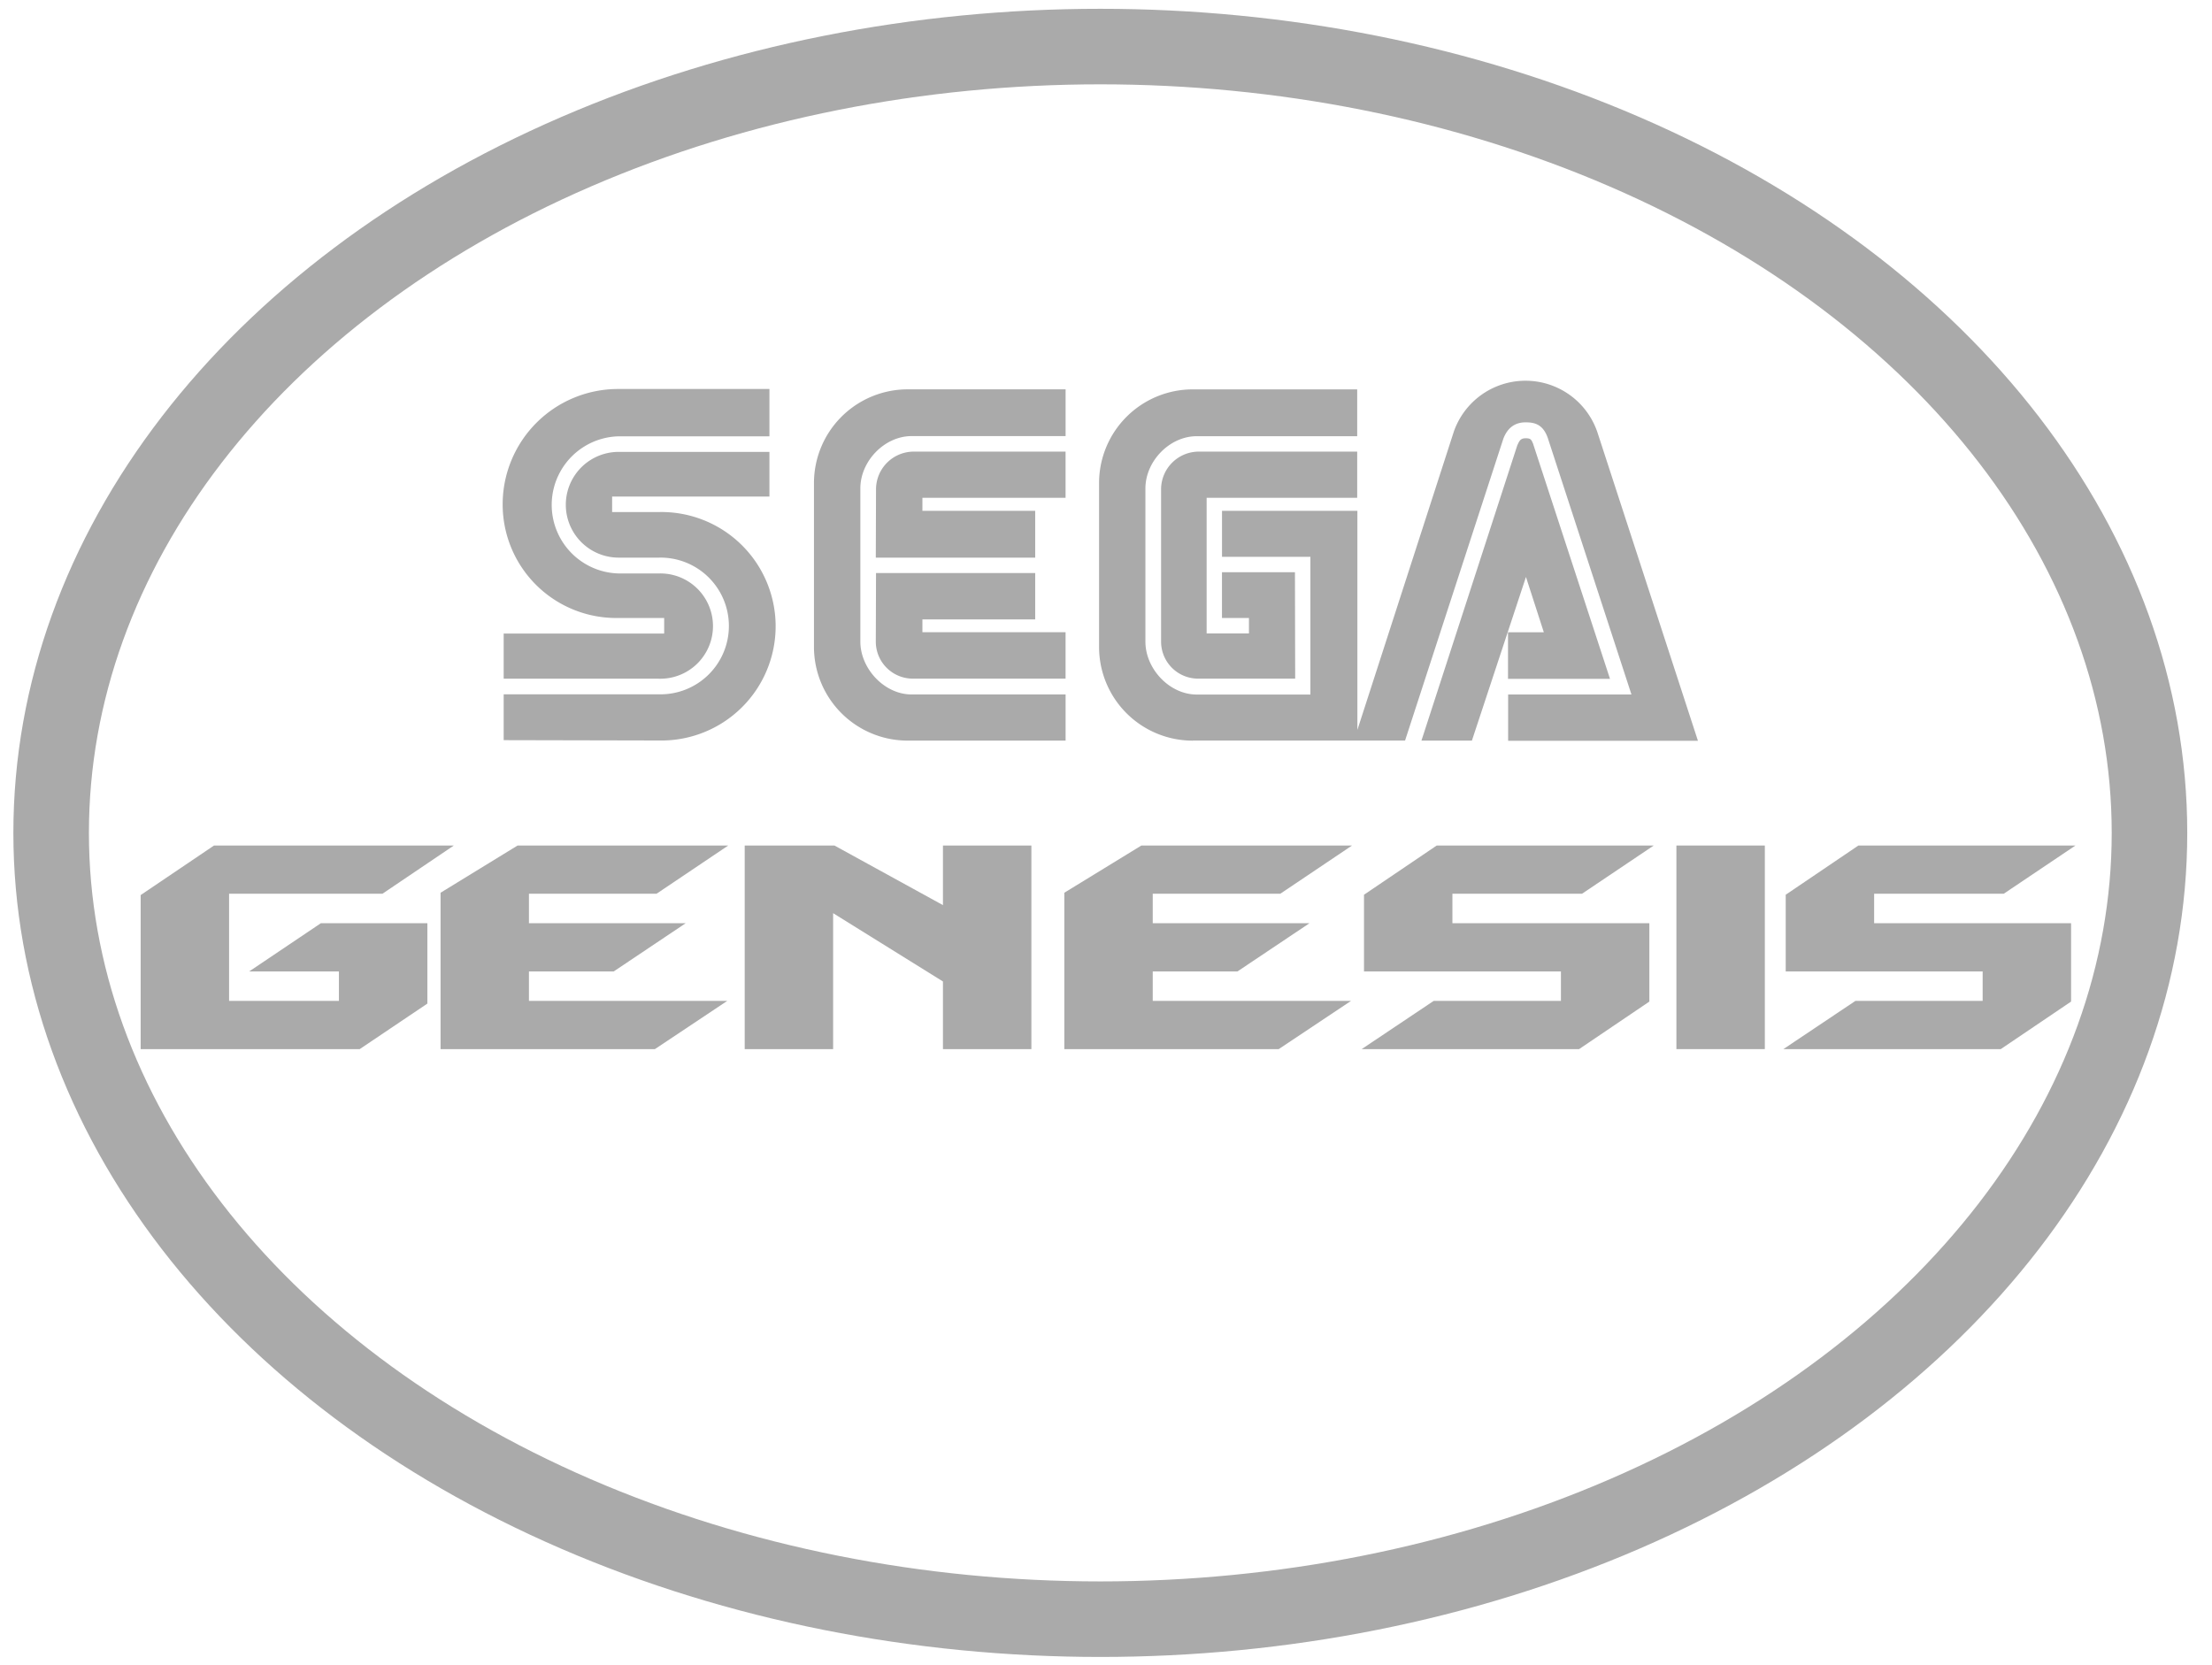 <svg xmlns="http://www.w3.org/2000/svg" viewBox="0 0 585.63 440.86"><defs><style>.cls-1{fill:#aaa;fill-rule:evenodd;}.cls-2{fill:none;stroke:#aaa;stroke-miterlimit:10;stroke-width:20px;}</style></defs><title>logos</title><g id="sgenesis"><g id="genesis"><polygon id="polygon15" class="cls-1" points="384.53 244.45 436.67 244.45 436.67 265.2 418.06 277.79 360.5 277.79 379.57 265.02 413.26 265.02 413.26 257.22 361.12 257.22 361.12 236.91 380.37 223.88 380.37 223.88 437.83 223.88 418.85 236.64 384.53 236.64 384.53 244.45"/><polygon id="polygon17" class="cls-1" points="443.83 223.88 443.83 223.88 467.24 223.88 467.24 277.79 443.83 277.79 443.83 223.88"/><polygon id="polygon19" class="cls-1" points="496.18 244.45 548.32 244.45 548.32 265.2 529.7 277.79 472.15 277.79 491.22 265.02 524.91 265.02 524.91 257.22 472.77 257.22 472.77 236.91 492.01 223.88 492.01 223.88 549.48 223.88 530.5 236.64 496.18 236.64 496.18 244.45"/><polygon id="polygon21" class="cls-1" points="305.19 265.02 305.19 257.22 327.62 257.22 346.69 244.45 305.19 244.45 305.19 236.64 338.97 236.64 357.95 223.88 302.18 223.88 281.78 236.38 281.78 236.38 281.78 277.79 338.54 277.79 357.69 265.02 305.19 265.02"/><polygon id="polygon23" class="cls-1" points="140.04 265.02 140.04 257.22 162.48 257.22 181.54 244.45 140.04 244.45 140.04 236.64 173.83 236.64 192.8 223.88 137.03 223.88 116.64 236.38 116.64 236.38 116.64 277.79 173.38 277.79 192.54 265.02 140.04 265.02"/><polygon id="polygon25" class="cls-1" points="249.65 259.88 220.57 241.79 220.57 277.79 197.16 277.79 197.16 223.88 220.92 223.88 249.65 239.66 249.65 223.88 249.65 223.88 273.06 223.88 273.06 277.79 249.65 277.79 249.65 259.88"/><polygon id="polygon27" class="cls-1" points="60.65 236.64 60.65 265.02 89.73 265.02 89.73 257.22 65.97 257.22 84.95 244.45 113.15 244.45 113.15 265.73 95.23 277.79 37.24 277.79 37.24 237 37.24 237 56.66 223.88 120.15 223.88 101.26 236.64 60.65 236.64"/></g><g id="sega-2" data-name="sega"><path id="path33" class="cls-1" d="M203.69,103H163.64a30.55,30.55,0,0,0-30.56,30.54,30.07,30.07,0,0,0,30.56,30.09h12.2v4.13H133.35v11.95h41.1a13.94,13.94,0,1,0,0-27.87l-10.65,0a18.16,18.16,0,0,1,0-36.31h39.91l0-12.49Z"/><path id="path35" class="cls-1" d="M203.69,131.48H162.06v4.1l12.49,0a30.25,30.25,0,1,1,0,60.49l-41.2-.09V183.84h41.1a18.1,18.1,0,1,0,0-36.19l-10.65,0a14,14,0,0,1,0-28h39.91l0,11.86Z"/><path id="path39" class="cls-1" d="M315.78,196.11a24.8,24.8,0,0,1-24.8-24.8V127.9a24.81,24.81,0,0,1,24.8-24.8h43.54v12.4H316.83c-7.2,0-13.58,6.64-13.58,13.83V169.9c0,7.19,6.37,14,13.58,14h30.1V147.44h-23.4V135.26h35.84v58l25.54-79a20.1,20.1,0,0,1,38.11.52l26.51,81.36H399.28V183.89h32.65L409.79,116c-1.29-3.73-3.6-4.17-5.91-4.17s-4.63,1-5.89,4.4l-26,79.86H315.78Z"/><path id="path13" class="cls-1" d="M231.93,129.35a10,10,0,0,1,9.82-9.77h40.36v12.23h-37.9v3.44h29.86v12.4h-42.2l.06-18.3Z"/><path id="path29" class="cls-1" d="M240.31,103.09a24.82,24.82,0,0,0-24.81,24.8v43.42a24.81,24.81,0,0,0,24.81,24.79h41.81V183.88H241.35c-7.19,0-13.57-6.82-13.57-14V129.31c0-7.19,6.38-13.84,13.57-13.84h40.77V103.08H240.31Z"/><path id="path31" class="cls-1" d="M319.46,167.74V131.81h39.86V119.58h-42.1a10,10,0,0,0-9.82,9.77l0,40.51a9.8,9.8,0,0,0,9.87,9.83H342.9l-.06-28.18H323.52v12.12h7.14v4.1h-11.2Z"/><path id="path37" class="cls-1" d="M405.89,117.48c-.49-1.16-.67-1.44-2-1.44s-1.66.7-2.18,1.86l-25.38,78.2,13.36,0L404,152.77l4.73,14.64h-9.48v12.34h27l-20.37-62.27Z"/><path id="path11" class="cls-1" d="M231.87,169.86a9.8,9.8,0,0,0,9.88,9.83h40.36V167.4h-37.9V164h29.86V151.73H231.93l-.06,18.13Z"/></g><ellipse class="cls-2" cx="291.31" cy="220.53" rx="277.77" ry="208.2"/></g></svg>